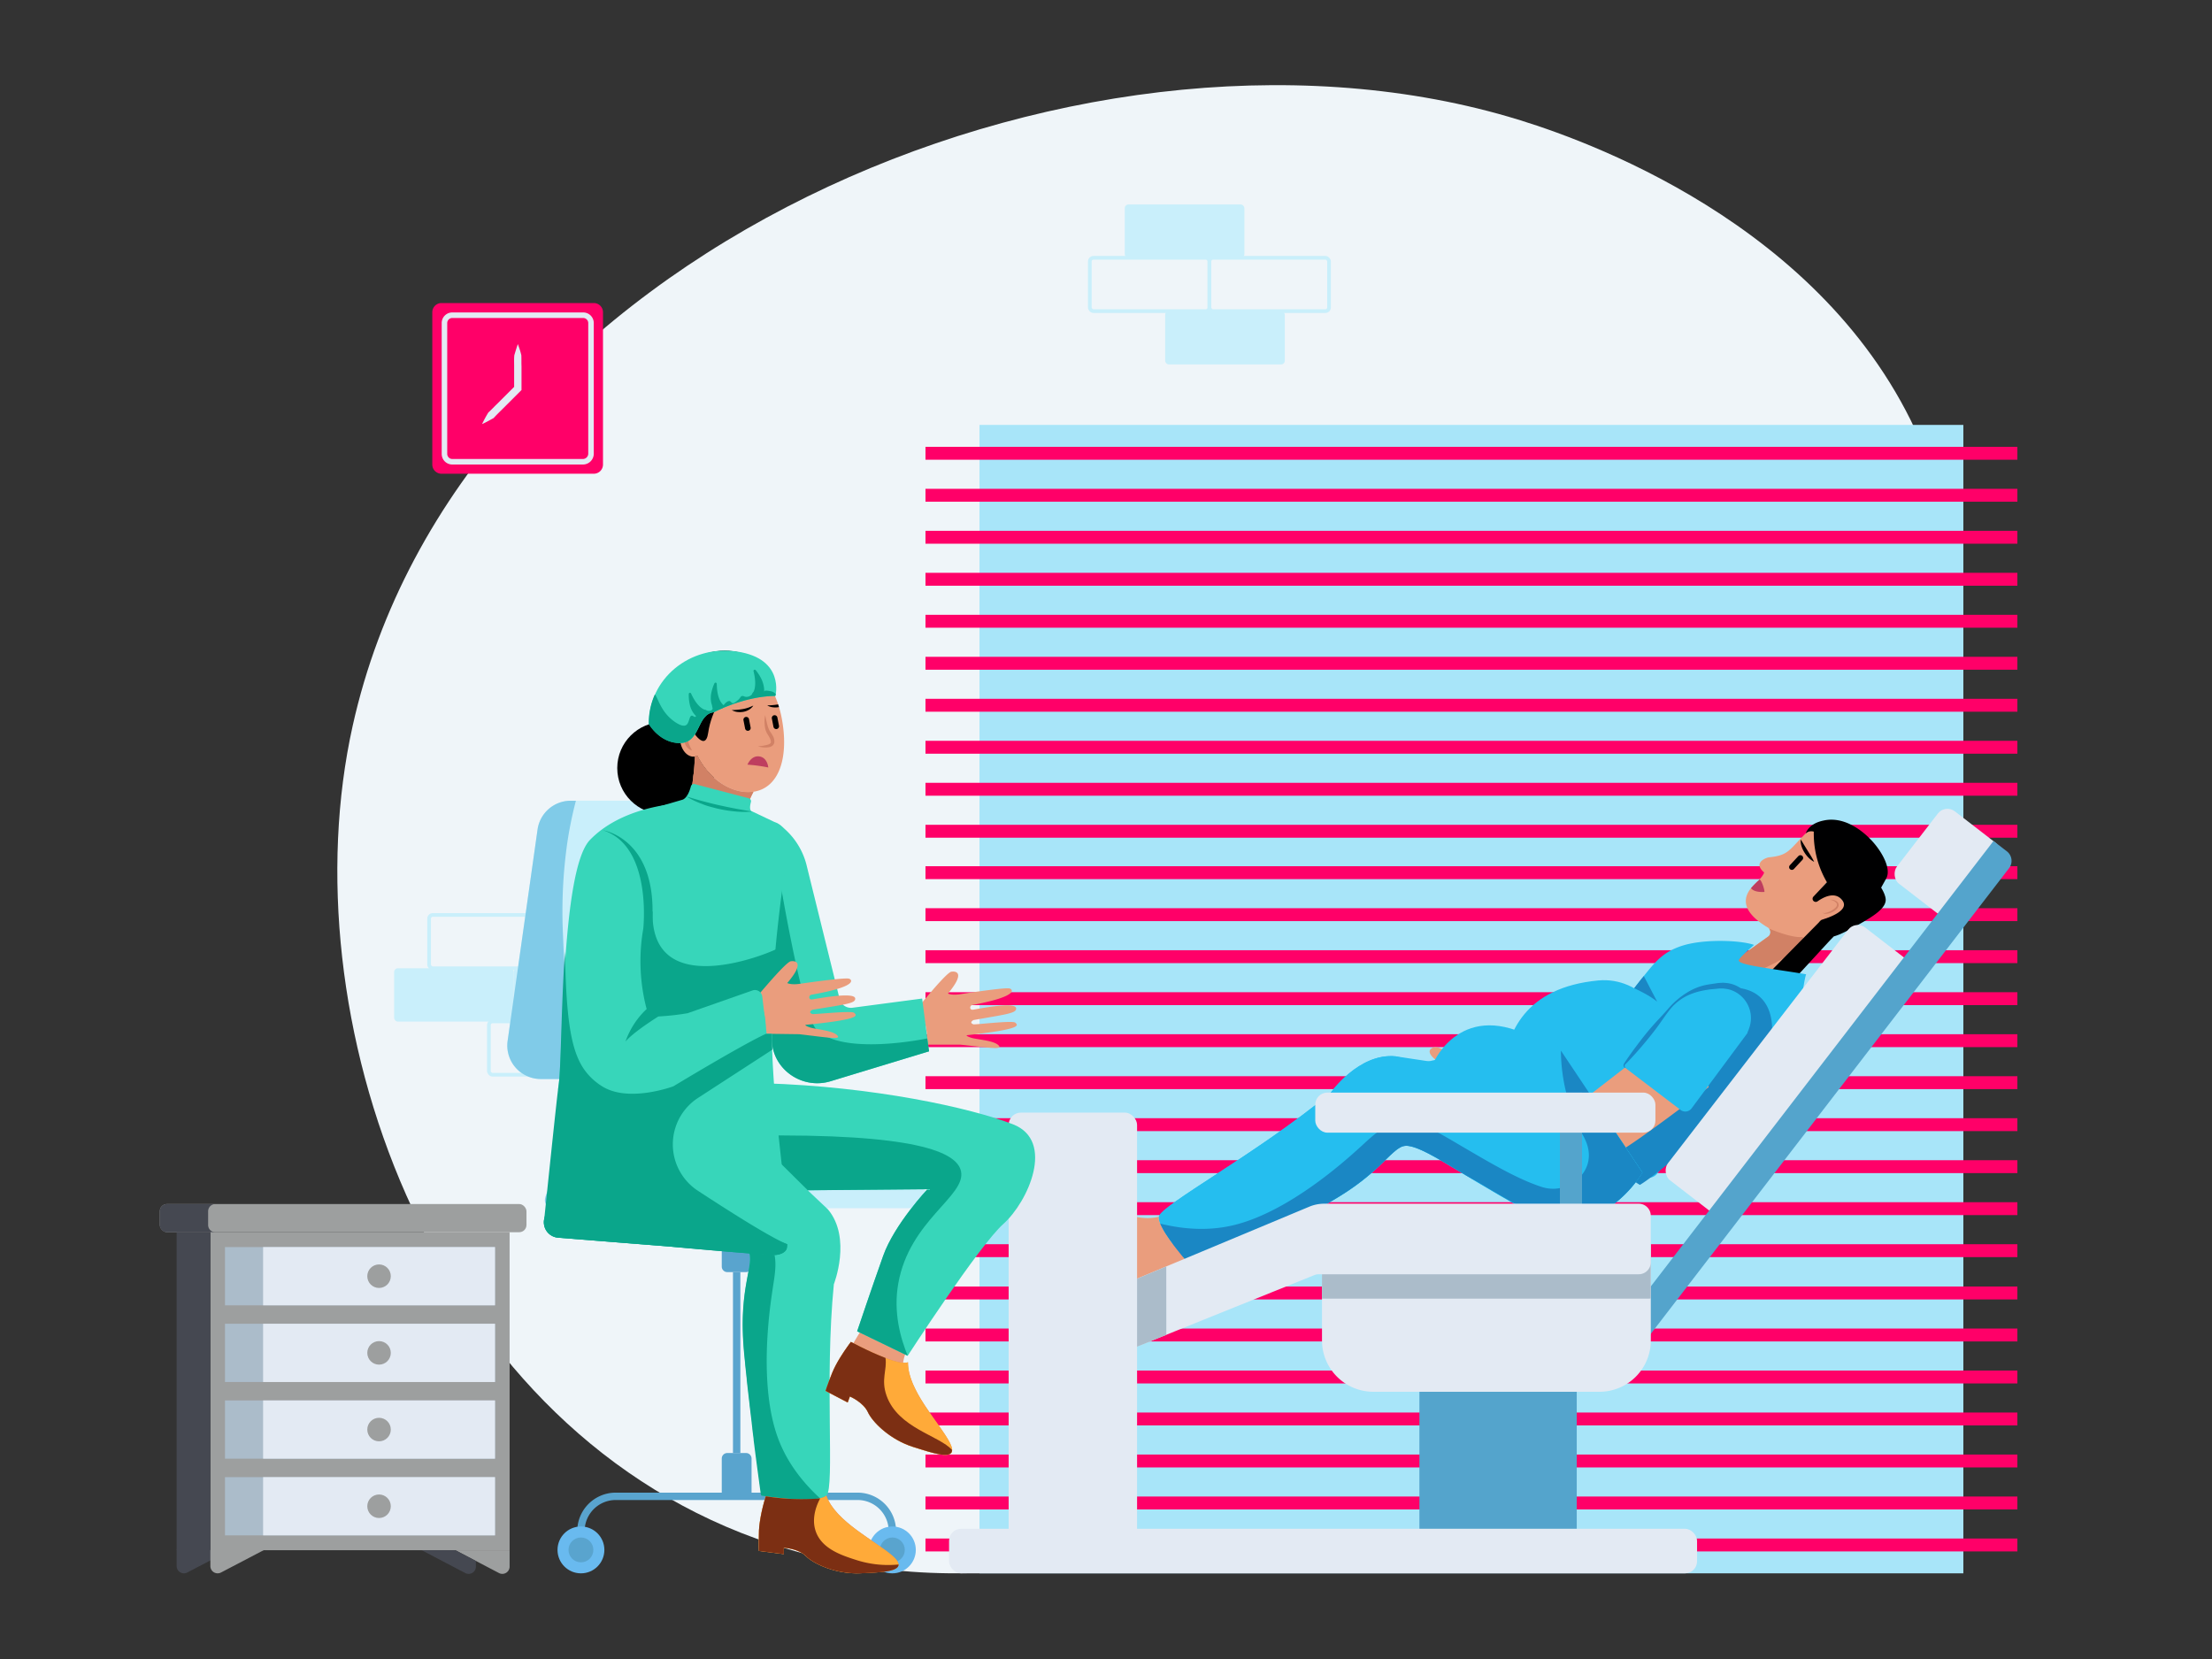 <svg xmlns="http://www.w3.org/2000/svg" viewBox="0 0 1200 900"><rect x="0" y="0" width="1200" height="900" fill="#333333" stroke="none"/><defs><style>.cls-1{fill:#eff5f9;}.cls-12,.cls-2,.cls-20{fill:none;stroke-miterlimit:10;}.cls-2{stroke:#c9effb;stroke-width:2px;}.cls-3{fill:#c9effb;}.cls-4{fill:#454851;}.cls-5{fill:#9d9f9f;}.cls-6{fill:#abbcca;}.cls-7{fill:#e3eaf3;}.cls-8{fill:#ff0068;}.cls-9{fill:#a8e5f9;}.cls-10{fill:#80cbe8;}.cls-11{fill:#59a4ce;}.cls-12{stroke:#59a4ce;stroke-width:4px;}.cls-13{fill:#69baef;}.cls-14{fill:#ea9d7d;}.cls-15{fill:#d18165;}.cls-16{fill:#be3e5f;}.cls-17{fill:#37d6ba;}.cls-18{fill:#0aa68b;}.cls-19{fill:#000001;}.cls-20{stroke:#000001;stroke-linecap:round;stroke-width:3px;}.cls-21{fill:#25beef;}.cls-22{fill:#1a87c4;}.cls-23{fill:#54a4cc;}.cls-24{fill:#ffaa39;}.cls-25{fill:#7c2f13;}</style></defs><g id="delivery_baby" data-name="delivery baby"><g id="Background"><g id="Background1"><path class="cls-1" d="M818.18,63.27c29.62,8.61,162,50.9,218.45,164.86,79.26,159.88-54.91,331.5-91.71,378.59-84.38,107.93-310,309.15-534.55,228-179.86-65-253.69-285-219.08-440.82C248.31,137.06,583.17-5.06,818.18,63.27Z"/></g></g><g id="Bricks"><rect class="cls-2" x="944.57" y="353.36" width="64.89" height="28.93" rx="2"/><rect class="cls-2" x="944.57" y="411.11" width="64.89" height="28.93" rx="2"/><rect class="cls-3" x="977.01" y="382.29" width="64.89" height="28.93" rx="2"/><rect class="cls-3" x="912.13" y="382.29" width="64.89" height="28.93" rx="2"/><rect class="cls-2" x="232.79" y="496.35" width="64.89" height="28.93" rx="2"/><rect class="cls-2" x="265.23" y="554.11" width="64.89" height="28.93" rx="2"/><rect class="cls-3" x="278.72" y="525.28" width="64.89" height="28.93" rx="2"/><rect class="cls-3" x="213.83" y="525.28" width="64.89" height="28.93" rx="2"/><rect class="cls-3" x="610.18" y="110.92" width="64.89" height="28.93" rx="2"/><rect class="cls-3" x="632.1" y="168.78" width="64.89" height="28.93" rx="2"/><rect class="cls-2" x="656.11" y="139.85" width="64.89" height="28.93" rx="2"/><rect class="cls-2" x="591.22" y="139.85" width="64.89" height="28.93" rx="2"/></g><g id="Cabinet"><path class="cls-4" d="M95.83,849.59v-8.87h29.38l-23.62,12.36A3.94,3.94,0,0,1,95.83,849.59Z"/><path class="cls-5" d="M114.13,849.59v-8.87h29.38l-23.62,12.36A3.94,3.94,0,0,1,114.13,849.59Z"/><rect class="cls-5" x="86.68" y="653.19" width="198.93" height="15.29" rx="3.94" transform="translate(372.29 1321.66) rotate(-180)"/><path class="cls-4" d="M90.62,653.19h26.22a3.93,3.93,0,0,0-3.93,3.93v7.42a3.94,3.94,0,0,0,3.93,3.94H90.62a4,4,0,0,1-3.94-3.94v-7.42A3.94,3.94,0,0,1,90.62,653.19Z"/><rect class="cls-5" x="114.13" y="668.48" width="162.34" height="172.51" transform="translate(390.59 1509.46) rotate(-180)"/><rect class="cls-4" x="95.83" y="668.48" width="18.29" height="172.51"/><path class="cls-5" d="M276.46,849.86V841H247.08l23.62,12.37A3.94,3.94,0,0,0,276.46,849.86Z"/><path class="cls-4" d="M247.08,841l11.09,5.81v3.07a3.94,3.94,0,0,1-5.77,3.49L228.79,841Z"/><rect class="cls-6" x="122.05" y="676.53" width="146.48" height="31.6"/><rect class="cls-6" x="122.05" y="718.13" width="146.48" height="31.6"/><rect class="cls-6" x="122.05" y="759.73" width="146.48" height="31.6"/><rect class="cls-6" x="122.05" y="801.34" width="146.48" height="31.59"/><rect class="cls-7" x="142.73" y="676.53" width="125.81" height="31.6"/><rect class="cls-7" x="142.73" y="718.13" width="125.81" height="31.6"/><rect class="cls-7" x="142.73" y="759.73" width="125.81" height="31.6"/><rect class="cls-7" x="142.73" y="801.34" width="125.81" height="31.59"/><circle class="cls-5" cx="205.63" cy="692.33" r="6.38"/><circle class="cls-5" cx="205.63" cy="733.93" r="6.38"/><circle class="cls-5" cx="205.63" cy="775.53" r="6.38"/><circle class="cls-5" cx="205.63" cy="817.13" r="6.38"/></g><g id="Clock"><path class="cls-8" d="M322.12,257h-82.6a5,5,0,0,1-5-5v-82.6a5,5,0,0,1,5-5h82.6a5,5,0,0,1,5,5V252A5,5,0,0,1,322.12,257Z"/><path class="cls-7" d="M316.32,252h-70.9a5.74,5.74,0,0,1-5.8-5.8v-70.9a5.74,5.74,0,0,1,5.8-5.8h70.9a5.74,5.74,0,0,1,5.8,5.8v70.9A5.88,5.88,0,0,1,316.32,252Zm-70.9-79.5a2.77,2.77,0,0,0-2.8,2.8v70.9a2.77,2.77,0,0,0,2.8,2.8h70.9a2.92,2.92,0,0,0,2.8-2.8v-70.9a2.77,2.77,0,0,0-2.8-2.8Z"/><path class="cls-7" d="M261.52,230.08a63.09,63.09,0,0,1,3.4-6.3c1.7-1.5,3.2-3.2,4.9-4.8l9.7-9.7-.6,1.4v-12c0-2-.1-4,.1-6,.6-2,1.2-4,1.9-6a46.21,46.21,0,0,1,1.9,6c.1,2,0,4,.1,6v12.9l-.6.6-9.7,9.7c-1.6,1.6-3.3,3.2-4.8,4.9C265.82,227.88,263.72,229.08,261.52,230.08Z"/></g><g id="Curtains"><rect class="cls-9" x="531.38" y="230.51" width="533.73" height="623.02"/><rect class="cls-8" x="502.07" y="242.4" width="592.35" height="7"/><rect class="cls-8" x="502.07" y="265.18" width="592.35" height="7"/><rect class="cls-8" x="502.07" y="287.96" width="592.35" height="7"/><rect class="cls-8" x="502.07" y="310.75" width="592.35" height="7"/><rect class="cls-8" x="502.07" y="333.53" width="592.35" height="7"/><rect class="cls-8" x="502.07" y="356.32" width="592.35" height="7"/><rect class="cls-8" x="502.07" y="379.1" width="592.35" height="7"/><rect class="cls-8" x="502.07" y="401.88" width="592.35" height="7"/><rect class="cls-8" x="502.07" y="424.67" width="592.35" height="7"/><rect class="cls-8" x="502.07" y="447.45" width="592.35" height="7"/><rect class="cls-8" x="502.07" y="469.92" width="592.35" height="7"/><rect class="cls-8" x="502.07" y="492.7" width="592.35" height="7"/><rect class="cls-8" x="502.07" y="515.49" width="592.35" height="7"/><rect class="cls-8" x="502.07" y="538.27" width="592.35" height="7"/><rect class="cls-8" x="502.07" y="561.06" width="592.35" height="7"/><rect class="cls-8" x="502.07" y="583.84" width="592.35" height="7"/><rect class="cls-8" x="502.07" y="606.62" width="592.35" height="7"/><rect class="cls-8" x="502.07" y="629.41" width="592.35" height="7"/><rect class="cls-8" x="502.07" y="652.19" width="592.35" height="7"/><rect class="cls-8" x="502.07" y="674.98" width="592.35" height="7"/><rect class="cls-8" x="502.07" y="697.94" width="592.35" height="7"/><rect class="cls-8" x="502.07" y="720.73" width="592.35" height="7"/><rect class="cls-8" x="502.07" y="743.51" width="592.35" height="7"/><rect class="cls-8" x="502.07" y="766.29" width="592.35" height="7"/><rect class="cls-8" x="502.07" y="789.08" width="592.35" height="7"/><rect class="cls-8" x="502.07" y="811.86" width="592.35" height="7"/><rect class="cls-8" x="502.07" y="834.64" width="592.35" height="7"/></g><g id="Chair"><path class="cls-3" d="M382.88,585.37H293.37a18.16,18.16,0,0,1-18-20.71L291.63,450a18.17,18.17,0,0,1,18-15.62h57a18.16,18.16,0,0,1,18,15.62l16.25,114.62A18.17,18.17,0,0,1,382.88,585.37Z"/><path class="cls-10" d="M310.79,543.78c-4-4.5-4.48-15.32-5.39-37a264.71,264.71,0,0,1,2.31-49.28,212.94,212.94,0,0,1,4.72-23.11h-2.81a18.17,18.17,0,0,0-18,15.62L275.39,564.66a18.16,18.16,0,0,0,18,20.71h89.51a18.17,18.17,0,0,0,18-20.71l-1-6.73c-3.07-1.24-6.17-2.35-9-3.37C350.78,540.22,324.48,559.12,310.79,543.78Z"/><path class="cls-3" d="M299.91,655.45a4.29,4.29,0,0,1-4.2-5.17c2.6-12.16,14.83-14.87,29.53-14.87H474c14.7,0,26.94,2.71,29.53,14.87a4.29,4.29,0,0,1-4.19,5.17Z"/><path class="cls-10" d="M365.78,635.41H325.24c-14.7,0-26.93,2.71-29.53,14.87a4.29,4.29,0,0,0,4.2,5.17h35.83C335.74,638.86,349.19,635.41,365.78,635.41Z"/><path class="cls-10" d="M353,655.45h93.19a0,0,0,0,1,0,0v8.17a3,3,0,0,1-3,3H356a3,3,0,0,1-3-3v-8.17A0,0,0,0,1,353,655.45Z"/><path class="cls-11" d="M391.55,666.62h16.17a0,0,0,0,1,0,0v20.49a3,3,0,0,1-3,3H394.55a3,3,0,0,1-3-3V666.62A0,0,0,0,1,391.55,666.62Z"/><path class="cls-11" d="M394.55,788.26h10.17a3,3,0,0,1,3,3v20.49a0,0,0,0,1,0,0H391.55a0,0,0,0,1,0,0V791.26A3,3,0,0,1,394.55,788.26Z"/><line class="cls-12" x1="399.64" y1="690.11" x2="399.64" y2="788.26"/><path class="cls-12" d="M315.16,830.62h0A18.87,18.87,0,0,1,334,811.75H465.24a18.87,18.87,0,0,1,18.87,18.87h0"/><circle class="cls-13" cx="315.16" cy="840.82" r="12.71"/><circle class="cls-11" cx="315.16" cy="840.82" r="6.74"/><circle class="cls-13" cx="484.11" cy="840.82" r="12.71"/><circle class="cls-11" cx="484.11" cy="840.82" r="6.74"/></g><g id="Doctor_Head_Female" data-name="Doctor/Head/Female"><circle cx="359.84" cy="416.67" r="24.98"/><path d="M390.09,421.31c-30,7-37.08-8.45-37.93-21.44s4.12-34.75,23-41.82S451.13,407.09,390.09,421.31Z"/><path class="cls-14" d="M392,356.72c-12.4,2.42-20,18.21-18.25,36.54h-.1c-3.39.66-5.38,5-4.46,9.77s4.42,8,7.81,7.37a4.43,4.43,0,0,0,1.29-.47c6.88,13.88,20.25,21.6,31.26,19.46,13.65-2.66,18.48-19.51,14.46-40.15S405.65,354.06,392,356.72Z"/><path class="cls-14" d="M405.18,440.22c-.62-2.21,2-7.61,3.61-10.72-10.86,1.67-23.78-6-30.51-19.56a4.43,4.43,0,0,1-1.29.47s-1.06,28.21-7.17,28.56c-7.15,6.14-30.51,26.9-25.75,36.53,4,8.08,25.56,3.91,57.71-2.3a16.14,16.14,0,0,0,8.39-4c6.75-6.44,4.9-18,3.95-20.62C412.9,445.18,406.09,443.42,405.18,440.22Z"/><path class="cls-15" d="M376.08,421.65c.71-6,.91-11.24.91-11.24a4.43,4.43,0,0,0,1.29-.47c6.73,13.57,19.65,21.23,30.51,19.56a47.37,47.37,0,0,0-3.14,7.06c-.27.07-.54.14-.82.19C395,438.66,383.38,432.75,376.08,421.65Z"/><path class="cls-16" d="M405.49,414.82a83,83,0,0,1,11.3,1.54s-.38-5.36-4.85-6S405.49,414.82,405.49,414.82Z"/><path class="cls-15" d="M415.08,387.93c.45,2,.84,4,1.39,5.92a11.86,11.86,0,0,0,1.06,2.61c.19.33.54.8.81,1.22s.57.9.84,1.38a6.29,6.29,0,0,1,.92,3.44,2.93,2.93,0,0,1-.93,1.92,3.88,3.88,0,0,1-1.69.88,12.5,12.5,0,0,1-6.34-.45,24.09,24.09,0,0,0,5.84-1,2.82,2.82,0,0,0,.95-.64,1.12,1.12,0,0,0,.28-.81,5.49,5.49,0,0,0-.8-2.37c-.22-.42-.47-.83-.73-1.26s-.53-.8-.81-1.37a10.42,10.42,0,0,1-.92-3.18A19.6,19.6,0,0,1,415.08,387.93Z"/><path d="M397,385.23a43.62,43.62,0,0,0,6-.57,18.67,18.67,0,0,0,2.83-.73c.95-.29,1.83-.74,2.84-1.15a7,7,0,0,1-2.33,2.23,9.08,9.08,0,0,1-3.06,1.15,10.75,10.75,0,0,1-3.25.08A8.08,8.08,0,0,1,397,385.23Z"/><path d="M422.13,382.15c.16.48.32,1,.47,1.46l-.14,0a10.44,10.44,0,0,1-3.25.08,8.07,8.07,0,0,1-3-1A44.46,44.46,0,0,0,422.13,382.15Z"/><path d="M421.4,395.49a1.54,1.54,0,0,1-1.8-1.21l-.86-4.4a1.53,1.53,0,1,1,3-.59l.86,4.4A1.54,1.54,0,0,1,421.4,395.49Z"/><path d="M406,396.43a1.53,1.53,0,0,1-1.79-1.21l-.86-4.4a1.53,1.53,0,1,1,3-.58l.85,4.39A1.52,1.52,0,0,1,406,396.43Z"/><path class="cls-15" d="M373.53,397.47a13.76,13.76,0,0,0-.08,5,9.8,9.8,0,0,0,.76,2.23c.14.4.38.76.56,1.17s.45.79.65,1.27a6.58,6.58,0,0,1-1.36-.59,6.91,6.91,0,0,1-1.15-.95,5.62,5.62,0,0,1-1.19-5.8A4.77,4.77,0,0,1,373.53,397.47Z"/><path d="M419.17,375s-6.27-9.75-8.09-7.57-5.31,8.06-17.24,7.44c0,0-7.94,10.4-9.64,22.6s-10.56-4.19-10.56-4.19-11.39-28.41.92-35.16,24.64-6.92,36.94,0S419.17,375,419.17,375Z"/><path class="cls-15" d="M369.82,439c3.73-.21,5.57-10.78,6.44-19l5.48,2.46,4.68,9.81s-8.95,1.95-4.68,11.19c3.82,8.3,14,27.11,28.69,25.5-2.13,1.18-5.06,2.71-8.65,4.27-23.54,10.24-55.67,13.48-60.35,4.22S360.13,447.2,369.82,439Z"/><path class="cls-17" d="M387.39,386.33s16.3-8.7,33.29-8.85c0,0,5.23-20.08-20.69-24s-48.31,15.09-47.92,39.29c0,0,6,10.58,17.11,10.31S377.83,387.42,387.39,386.33Z"/><path class="cls-18" d="M420.86,376.55a5.3,5.3,0,0,0-1.37-1.12,6,6,0,0,0-1.89-.54c-1.57-.26-2.47-.41-3,.09s-.13.68-.54,1.17a2,2,0,0,1-2.16.63c-.6-.28-.43-.85-1.08-1.26a2.17,2.17,0,0,0-2.07,0c-.67.39-.49.87-1.17,1.53a4,4,0,0,1-2.61,1c-1.33,0-1.56-.66-2.43-.45s-.75.89-2.07,2.07c-2.17,1.94-2.79,1.85-3,1.8-.8-.18-.92-1.09-1.8-1.17a2.14,2.14,0,0,0-1.26.45c-1.3.79-1.44,1.56-2.16,2-.54.32-1.51.5-3.33-.36,0,0-1.88-.59-2.43,0s.48,1.64-.09,2.52a2,2,0,0,1-1.53.72c-1.35.09-2.18-.62-3-.7-.45,0,.26.77-.19,1.78-.18.41-.6,1.35-1.35,1.53-1,.23-1.71-1-2.34-.63-.48.25-.22,1.06-.72,1.26-.68.28-1.25-.69-2-.63-1.44.14-1.27,4-3.06,5.13-2.17,1.33-6.42-1.93-7.38-2.7-6.41-5.09-7.73-11.6-9.54-14a37.69,37.69,0,0,0-3.34,16.13s6,10.58,17.11,10.31,8.65-15.62,18.21-16.71c0,0,16.3-8.7,33.29-8.85C420.68,377.48,420.76,377.14,420.86,376.55Z"/><path class="cls-18" d="M383.27,385.35s.15,1.79-.74,2.31a28.35,28.35,0,0,0-2.72,2.09s-3.66-.94-5.43-6.76a24.36,24.36,0,0,1-.73-6.46.66.66,0,0,1,1.27-.28C376.39,379.52,379.21,384.42,383.27,385.35Z"/><path class="cls-18" d="M392.88,382.83s-.52,1.46-1.54,1.58a30.29,30.29,0,0,0-3.33.84s-3-2.3-2.31-8.35a24.49,24.49,0,0,1,1.87-6.19.67.67,0,0,1,1.28.25C388.88,374.62,389.51,380.36,392.88,382.83Z"/><path class="cls-18" d="M408,376.64s.88,1.27,1.9,1.13,4.11-.29,4.11-.29,1.61-2.78-.63-8.44a24.15,24.15,0,0,0-3.42-5.49.67.67,0,0,0-1.17.58C409.68,367.67,410.57,373.38,408,376.64Z"/></g><g id="Patient_Head_Female_Side" data-name="Patient/Head/Female/Side"><path class="cls-14" d="M982.81,449.46a35.62,35.62,0,0,0-4.47,3.92c-8.11,8.26-8.47,10.71-19.05,11.76,0,0-9,2.32-2.25,8.17,0,0-.21,1.3-2.75,4.06S937,490,959,503.15a3,3,0,0,1,.42,4.82l-24.69,17.95,23.68,21.53,36.74-41.11s-5.23-6.78-6-7.53c0,0,15.47-3.77,10.35-10.45s-11.14-2-11.14-2L986.21,484,1002,466.79Z"/><path class="cls-19" d="M994.75,508l-7.42,6.85s0-9.42-.4-13.54a2.29,2.29,0,0,1,1.62-2.42c4.55-1.38,14.92-5.22,10.88-10.49s-10.67-1.37-13.4.56a1.72,1.72,0,0,1-2.27-.25v0a1.69,1.69,0,0,1,0-2.28l9.24-9.83a13.14,13.14,0,0,0-.87-18.62l-6.43-5.82a4.54,4.54,0,0,0-6.14,0h0c2-5.23,7.7-6.59,9.63-7,12.1-2.75,22.35,7.05,24.57,9.18,6.14,5.86,12.62,16.37,9.56,22.12-.76,1.42-2.81,5.08-2.81,5.08s2.71,4.21,2.47,7c-.44,5.17-8.73,9.77-19,15.41C999.13,506.58,996.38,507.6,994.75,508Z"/><path class="cls-19" d="M984.18,467.54a11.35,11.35,0,0,1-3-2.2,15.54,15.54,0,0,1-2.28-2.88,14,14,0,0,1-1.56-3.35,9.82,9.82,0,0,1-.46-3.69c.72,1,1.27,2.06,1.9,3.05l1.81,2.94C981.83,463.38,983.08,465.3,984.18,467.54Z"/><line class="cls-20" x1="976.71" y1="465.43" x2="972.08" y2="470.41"/><path class="cls-16" d="M957.22,483.85c0-1.77-1.81-6.77-2.7-6.73l-.23.25a52.08,52.08,0,0,0-4.37,4.45C951.66,484.36,957.23,483.9,957.22,483.85Z"/><path class="cls-15" d="M992.91,488.15a4.83,4.83,0,0,1,3.88,1.17,2.41,2.41,0,0,1,.59,2.22,4.07,4.07,0,0,1-1.23,1.83,9.43,9.43,0,0,1-3.6,2,6.89,6.89,0,0,1-2,.33,2.81,2.81,0,0,1-1.93-.59,2.83,2.83,0,0,0,1.88.1,8.48,8.48,0,0,0,1.81-.58,11.17,11.17,0,0,0,3.18-2,3.16,3.16,0,0,0,1-1.35,1.64,1.64,0,0,0-.28-1.46A5.74,5.74,0,0,0,992.91,488.15Z"/><path class="cls-15" d="M940.48,529.39c4.31,2.79,25.71-8,32.69-13.09s4.74-8,4.74-8c-6,.78-18.24-4.55-18.24-4.55h0a3,3,0,0,1-.28,4.22l-22,15.69C937.88,526,938.82,528.31,940.48,529.39Z"/><polygon class="cls-19" points="987.24 499.89 948.87 538.81 958.37 547.45 994.75 507.96 987.24 499.89"/><path class="cls-19" d="M984,450.56a52,52,0,0,0,7.1,28.05c8.34,14.43,15.34-5.22,15.34-5.22S997.06,445.14,984,450.56Z"/></g><g id="Patient_Torso_Side" data-name="Patient/Torso/Side"><path class="cls-21" d="M908.56,576c0,24.35-18.56,44.09-41.45,44.08s-54.3-9.49-52-37.29c1.93-23,12.5-47.15,52-50.9C889.93,529.77,908.57,551.69,908.56,576Z"/><path class="cls-21" d="M868.54,556.5c26.53-27.3,26.9-37.89,44-43.43,11.47-3.72,31.34-3.13,39-.47-4.45,4.16-6.86,6.09-8.12,8-1.9,2.81,15.35,4.45,36.42,7.94-.56,1-2.15,9.83-1.87,12.19.88,7.55-6.43,13.92-10.37,20.43a151.49,151.49,0,0,1-9.19,13.48,231.42,231.42,0,0,1-28.07,29.84c-9.71,8.49-16.65,12.94-25.61,24.37-5.13,6.54-5.35,8.27-7.68,9.44-7.23,3.62-23.21-3.79-61.06-49.55a4.21,4.21,0,0,1,1.92-6.7C849.13,576.36,859.81,565.49,868.54,556.5Z"/><path class="cls-22" d="M859.49,616l18.81,18.53a76.43,76.43,0,0,0,11.33,8.27c7.77-4.49,34.6-27.27,36-29.23l30.73-41.69a23.41,23.41,0,0,0,4.9-16.36c-.75-8.45-4.86-18.9-20.44-19.79l-6.79.81a37.31,37.31,0,0,0-24.57,13.6l-25.92,30.65c-2.27,2.29-4.33,1.63-4.26,4.85a5,5,0,0,1-.39,2.62,103.1,103.1,0,0,1-23.22,23.58Q857.66,614,859.49,616Z"/><path class="cls-14" d="M800,602.47c15.43-2.05,52.34,34.32,78.17,22.26,8.23-3.84,48.79-35,48.79-35l-12.24-36.26L864.2,592.62a27.18,27.18,0,0,1-7.41,4.07s-56.72-18-58.81-19.3c-5.89-3.57-17.44-9.73-19.44-9.36-2.67.5-7.11,3,5.64,10.55,0,0-1.39,1.7-6.64,2.68s-25.54,4.13-25.68,5.84-4.55,6.07,23,1.56c0,0,1.65,2.3-.72,2.74s-24.94,4.48-22.17,7,5.93,1.35,23.93-1.69c0,0,1.69,1.68.86,2.14s-22.08,5-21.75,6.81-3.11,4.72,27.16-2.44c0,0,.64,1-2.31,2.42s-16,7.42-12.09,8.39,4.17.14,19.23-7.11C787,607,798.19,602.71,800,602.47Z"/><path class="cls-21" d="M911.69,602.13a4.25,4.25,0,0,0,6-.86L948,560.4l.08-.13c7.78-11.68-1.79-27.12-15.73-25.44l-4.8.58a33.92,33.92,0,0,0-22.36,12.38l-23.81,29.46a1.43,1.43,0,0,0,.25,2Z"/><path class="cls-22" d="M947.92,560.19a18.47,18.47,0,0,0,1.88-6.31,15.92,15.92,0,0,0-.64-6.31,16.15,16.15,0,0,0-7.65-9.39,14.68,14.68,0,0,0-5.8-1.81l-.76-.1a6.57,6.57,0,0,0-.77,0l-1.55,0-3.38.32-1.68.16L926,537c-1.08.16-2.15.37-3.22.61a36,36,0,0,0-6.26,2,27.56,27.56,0,0,0-10.55,8c-2.8,3.55-5.25,7.4-8,11s-5.63,7.09-8.6,10.51c-1.49,1.71-3,3.4-4.56,5.06-.76.83-1.56,1.65-2.34,2.47-.37.42-.9.81-1,1.15a1.18,1.18,0,0,0,.26,1.3l-.18.24a1.66,1.66,0,0,1-.76-1.73,2.41,2.41,0,0,1,.43-.91l.47-.71c.63-.94,1.26-1.89,1.92-2.82,1.29-1.86,2.63-3.69,4-5.51,2.71-3.63,5.49-7.21,8.47-10.62s6.2-6.63,9.15-10.09a43.8,43.8,0,0,1,10.55-8.84,32.35,32.35,0,0,1,6.36-2.9,33.54,33.54,0,0,1,3.41-.9c1.17-.23,2.32-.4,3.43-.56s2.22-.34,3.37-.48l1.85-.12c.3,0,.61-.06.92,0l.93.08a16.27,16.27,0,0,1,7.08,2.14,17.49,17.49,0,0,1,8.38,11.6c.1.6.22,1.19.29,1.79l0,1.82a9.82,9.82,0,0,1-.14,1.79,9.32,9.32,0,0,1-.33,1.75c-.17.58-.33,1.15-.51,1.71s-.5,1.07-.75,1.59l-.39.79-.49.72-1,1.41Z"/><path class="cls-22" d="M899,543.4s-4.19-8.14-7.23-13.89c-1.8,2-3.27,4.14-5.23,6.59C886.54,536.1,894.92,539.89,899,543.4Z"/></g><g id="Patient_Bottom_Side" data-name="Patient/Bottom/Side"><path class="cls-21" d="M891,636.08s-24.13,41.81-63.53,20.24-59.44-38-67.28-34.18S747,638.65,716.23,655s-68,34.34-68,34.34-20.84-22.87-19.57-29.27,52.68-33.82,93.12-67.1c0,0,15.32-22,35.49-19.9l20.59,3.11s15.21-35.13,55.7-12.12l7.65-2.51Z"/><path class="cls-21" d="M891,636.08s-24.13,41.81-63.53,20.24-59.44-38-67.28-34.18S747,638.65,716.23,655s-68,34.34-68,34.34-20.84-22.87-19.57-29.27,52.68-33.82,93.12-67.1c0,0,15.32-22,35.49-19.9L772,576.43l69.21-14.87Z"/><path class="cls-14" d="M583.42,668.17c6.79,11.2,18.16,18.18,24,19.35S618,695,618,695s8.07,11,14.68,6.38a66,66,0,0,0,9.46-8.63c2.67-2.88,4.51-5.18,4.51-5.18-4.83-5.49-19-22.17-18-27.48a26.47,26.47,0,0,1-9,.54c-1-.08-2-.22-3-.37-.84-.15-1.66-.32-2.49-.49-1.07-.24-2.14-.49-3.22-.78-10.91-3-22.13-8.72-29.77-10.69C569.25,645.24,576.63,657,583.42,668.17Z"/><path class="cls-22" d="M648.24,689.35l-1.59-1.77h0c-.81-.92-1.61-1.84-2.39-2.77l0,0L641.88,682l-.73-.89,0,0c-1-1.28-2.06-2.56-3.07-3.85-.43-.55-.86-1.1-1.28-1.66l-.23-.31c-.4-.53-.79-1.07-1.19-1.61h0c-.43-.59-.85-1.18-1.25-1.76l0,0c-.41-.59-.8-1.16-1.18-1.74h0a39.33,39.33,0,0,1-3.54-6.38h0c18.31,4.53,31.89,2.87,40.7.63,29.32-7.43,59.36-34.51,66.63-41.06,7.9-7.12,12.63-12.34,21.44-13.92,11.51-2.06,19.79,3.59,36.51,13.37,15.21,8.9,28.82,16.86,41.42,21a19.92,19.92,0,0,0,23.24-8.13c3.1-5,4.05-11.58-.56-19.72a96.37,96.37,0,0,1-12-46L891,636.08h0v0l0,0-.05.09,0,.07-.11.17,0,.06c0,.08-.12.18-.18.29l-.07.1a3.23,3.23,0,0,1-.18.28.8.8,0,0,1-.09.14l-.23.35-.07.1c-.1.16-.22.33-.34.51l-.1.15c-.1.13-.2.28-.3.43s-.09.13-.14.2l-.34.47-.12.17-.51.69-.11.14-.44.58-.19.25-.44.56-.18.23-.65.8-.1.11c-.19.24-.4.48-.61.73l-.23.27-.54.62-.24.27-.8.88h0c-.27.3-.55.6-.84.89l-.27.28-.65.66-.29.29c-.26.27-.53.53-.81.79a1.85,1.85,0,0,1-.14.14c-.32.31-.65.61-1,.92l-.29.26-.76.67-.35.3-.85.72a2.43,2.43,0,0,1-.25.2c-.36.3-.74.6-1.12.89l-.3.23-.88.67-.4.28-.91.64-.33.23c-.41.28-.83.55-1.26.82l-.28.18-1,.63-.43.25c-.32.19-.65.38-1,.56l-.39.21c-.46.25-.93.49-1.4.72l-.2.1c-.41.2-.82.39-1.24.57l-.46.21c-.36.15-.71.3-1.08.44l-.46.19c-.49.19-1,.38-1.5.55a38.88,38.88,0,0,1-9,2c-.56.06-1.12.1-1.69.13l-.61,0c-.67,0-1.35,0-2,0h-.52a42.14,42.14,0,0,1-4.24-.37l-.53-.07c-.73-.12-1.46-.24-2.2-.39a49.92,49.92,0,0,1-12.21-4.36c-.61-.31-1.22-.63-1.83-1q-5.55-3-10.58-5.91c-2.24-1.28-4.41-2.54-6.51-3.76l-3.08-1.82c-2-1.19-4-2.36-5.87-3.49L796,638.06c-10.5-6.33-18.59-11.28-24.65-14a39.72,39.72,0,0,0-4.17-1.65,18.43,18.43,0,0,0-2.38-.6,7.37,7.37,0,0,0-4.59.37,17,17,0,0,0-2.88,1.85,97.62,97.62,0,0,0-7.19,6.72L749,631.83l-1.06,1-1.13,1A129,129,0,0,1,726.68,649c-.8.5-1.61,1-2.45,1.49q-3.69,2.21-8,4.5l-3.47,1.85-.32.17c-2.34,1.23-4.7,2.47-7.07,3.7l-.28.15-3.57,1.85L697.08,665h0l-4.29,2.19-.22.11-5.7,2.9-2.73,1.38-.25.13-2.5,1.25-.32.16L676,675.71l-.31.15-4.94,2.46c-6.58,3.27-12.19,6-16.17,8l-.73.35-.68.34-4.44,2.15Z"/></g><g id="Seater"><rect class="cls-7" x="949.53" y="493.56" width="40.8" height="173.24" rx="6.54" transform="translate(1383.24 1632.1) rotate(-142.34)"/><rect class="cls-7" x="1035.97" y="443.4" width="40.8" height="49.59" rx="6.54" transform="translate(1606.52 1484.29) rotate(-142.34)"/><path class="cls-23" d="M891.67,728.65,1089.9,471a6.54,6.54,0,0,0-1.2-9.17l-7.25-5.58L891.67,702.92Z"/><rect class="cls-23" x="770.02" y="685.63" width="85.36" height="153.27" rx="6.75" transform="translate(1625.4 1524.53) rotate(-180)"/><path class="cls-7" d="M745,674.83H867.69a27.86,27.86,0,0,1,27.86,27.86V755a0,0,0,0,1,0,0H717.17a0,0,0,0,1,0,0V702.7A27.86,27.86,0,0,1,745,674.83Z" transform="translate(1612.73 1429.86) rotate(-180)"/><rect class="cls-23" x="846.24" y="592.73" width="12" height="67.79"/><path class="cls-6" d="M717.17,704.5H894.52a5.8,5.8,0,0,0,1-.11V674.83H717.17Z"/><rect class="cls-7" x="713.53" y="592.73" width="184.54" height="21.73" rx="6.54" transform="translate(1611.59 1207.19) rotate(-180)"/><rect class="cls-7" x="514.87" y="829.37" width="405.79" height="24.17" rx="6.54" transform="translate(1435.52 1682.9) rotate(-180)"/><path class="cls-7" d="M715.42,691.28H889a6.54,6.54,0,0,0,6.54-6.54V659.53A6.54,6.54,0,0,0,889,653H718.39a21.11,21.11,0,0,0-8.15,1.64L582.52,708a6.54,6.54,0,0,0-3.33,9l9.24,18.48a6.54,6.54,0,0,0,8.29,3.14L713,691.75A6.54,6.54,0,0,1,715.42,691.28Z"/><path class="cls-6" d="M632.7,687.05l-50.18,21a6.54,6.54,0,0,0-3.33,9l9.24,18.48a6.54,6.54,0,0,0,8.29,3.14l36-14.5Z"/><rect class="cls-7" x="547.19" y="603.6" width="69.67" height="233.72" rx="6.65" transform="translate(1164.05 1440.91) rotate(-180)"/></g><g id="Doctor_Botoom_Sitting" data-name="Doctor/Botoom/Sitting"><path class="cls-14" d="M462.92,728.66,467,721.9l24.33,12.22a20,20,0,0,0-1.57,7.89C489.87,746.15,462.92,728.66,462.92,728.66Z"/><path class="cls-17" d="M322.48,579.91S301.13,623.2,341,644s64.65,28.28,65.8,36.94-6.35,20.2-2.88,54.84,9.23,75.61,9.23,75.61,30.6,4.62,35.21,0-1.15-62.59,4-114.7c0,0,9.82-25-3.17-40.57l-11-10.39,64.94-.58s-17.9,19-24,36.08-14.14,41-14.14,41l27.42,13.28s38.67-59.74,51.95-71.58,28.28-45,5.19-54-75.88-20.53-135.33-22.26l-2.17-7.76Z"/><path class="cls-18" d="M408.29,616.08l29.92,29.63,64.94-.58s-17.9,19-24,36.08-14.14,41-14.14,41l27.42,13.28c-3.91-9.52-7.93-23.59-5.1-39.35,6.17-34.32,36.94-47.28,34-60.79C519.06,624.84,496.28,614.83,408.29,616.08Z"/><path class="cls-15" d="M484.44,844.25c-9.24-8.27-31.17-18.66-36.18-32.9-3.83,3.84-25.59,1.3-32.84.33h0s-3.52,11.22-3.71,19.3,0,10.39,0,10.39l13.47,1.73v-3.46s7.88.38,12.12,4.61,16.35,9.82,29.44,9.24S493.67,852.53,484.44,844.25Z"/><path class="cls-24" d="M466.73,853.49c-13.09.58-25.21-5-29.44-9.24s-12.12-4.61-12.12-4.61v3.46l-13.47-1.73s-.19-2.31,0-10.39a66.36,66.36,0,0,1,1.93-12.67c.91-3.81,1.79-6.62,1.79-6.62,7.25,1,29,3.5,32.84-.34a26.21,26.21,0,0,0,4.52,7.75c.62.78,1.3,1.55,2,2.31s1.18,1.2,1.79,1.79c.79.76,1.59,1.51,2.44,2.25,8.53,7.42,19.54,13.55,25.43,18.8C493.66,852.53,479.81,852.91,466.73,853.49Z"/><path class="cls-15" d="M515.1,782.4c-5.8-11-22.79-28.29-22.56-43.38-4.93,2.27-24.47-7.63-30.94-11h0s-7.17,9.31-10.15,16.82-3.59,9.75-3.59,9.75l12,6.28,1.19-3.25s7.27,3.09,9.78,8.53S482.82,781,495.3,784.94,520.91,793.35,515.1,782.4Z"/><path class="cls-24" d="M495.29,784.94c-12.47-4-21.92-13.41-24.43-18.85s-9.77-8.52-9.77-8.52l-1.2,3.25-12-6.28s.62-2.23,3.59-9.75a65.86,65.86,0,0,1,6.19-11.22c2.18-3.26,4-5.59,4-5.59,6.47,3.41,26,13.31,30.93,11a26.31,26.31,0,0,0,1.57,8.83c.31.95.68,1.9,1.06,2.85.35.78.7,1.54,1.07,2.3.47,1,1,2,1.51,3,5.43,9.92,13.65,19.47,17.36,26.44C520.9,793.35,507.77,788.92,495.29,784.94Z"/><path class="cls-18" d="M413.1,811.37l2.36.33h0c1.22.16,2.43.32,3.63.46h.07l3.59.39,1.14.11h0c1.64.16,3.27.29,4.9.41l2.1.14.38,0,2,.09h0l2.16.06h0c.71,0,1.41,0,2.09,0h0a39.62,39.62,0,0,0,7.28-.6h0C431,800.11,424.8,787.9,421.76,779.34c-10.11-28.51-4.29-68.54-2.88-78.22,1.53-10.52,3.24-17.36-.35-25.56-4.68-10.72-14-14.45-31.4-22.92-15.85-7.7-30-14.6-40.47-22.78A19.93,19.93,0,0,1,340.5,606c2.47-5.37,7.39-9.8,16.72-10.49a96.33,96.33,0,0,0,44.88-15.62H322.48v0l0,0,0,.09,0,.07-.09.18,0,.07-.14.31a.37.37,0,0,1-.05.11c0,.1-.08.2-.13.3l-.06.15-.17.39,0,.12q-.12.27-.24.57l-.06.16c-.06.16-.13.32-.19.49l-.09.23c-.07.17-.14.36-.21.55s-.05.12-.07.19c-.09.26-.19.52-.29.8l-.06.17-.23.69c0,.1-.07.19-.1.29s-.15.45-.22.68l-.09.28c-.11.32-.21.65-.31,1,0,0,0,.09,0,.14l-.27.91-.09.34c-.07.26-.15.53-.22.8l-.09.35c-.1.37-.19.76-.29,1.15h0c-.1.39-.19.8-.28,1.2,0,.12-.05.25-.08.38-.06.3-.12.6-.19.9,0,.14-.05.27-.08.41-.07.36-.14.74-.2,1.11,0,.07,0,.13,0,.2-.07.43-.14.88-.21,1.33l-.06.38c-.05.34-.09.67-.13,1l-.06.45-.12,1.11c0,.11,0,.21,0,.32,0,.47-.08,1-.11,1.43l0,.37c0,.37,0,.74-.05,1.11,0,.16,0,.32,0,.49,0,.37,0,.74,0,1.11v.4c0,.5,0,1,0,1.51,0,.1,0,.21,0,.32,0,.41,0,.81,0,1.22l0,.5L317,610c0,.15,0,.3,0,.45q.08.78.18,1.56l0,.22q.09.67.21,1.35l.09.5c.07.38.14.76.22,1.14,0,.16.07.32.11.48.11.52.23,1,.37,1.56a38.62,38.62,0,0,0,3.38,8.58c.26.5.54,1,.83,1.47.11.18.21.36.32.53.35.57.73,1.14,1.12,1.7l.3.43a39.86,39.86,0,0,0,2.66,3.32l.36.4c.49.54,1,1.08,1.54,1.61A49.6,49.6,0,0,0,339.13,643c.59.34,1.2.67,1.82,1q5.61,2.92,10.8,5.51,3.47,1.72,6.74,3.31l3.23,1.56c2.11,1,4.17,2,6.15,2.94l5.76,2.71c11.1,5.21,19.71,9.19,25.37,12.69a40.13,40.13,0,0,1,3.69,2.55,20.2,20.2,0,0,1,1.82,1.64,7.31,7.31,0,0,1,2.24,4,16.11,16.11,0,0,1,.07,3.42c-.2,2.68-.86,5.78-1.59,9.71-.1.52-.19,1-.29,1.58s-.17,1-.25,1.45-.16,1-.24,1.52A128.27,128.27,0,0,0,403,723.74c0,.94.08,1.89.13,2.87.14,2.86.37,5.9.7,9.15.13,1.29.26,2.6.4,3.91l0,.36q.42,3.94.85,7.93l0,.32c.14,1.33.29,2.66.44,4l.57,5v0c.18,1.6.37,3.2.56,4.78l0,.25q.39,3.21.76,6.35c.13,1,.25,2,.37,3l0,.28c.11.94.23,1.86.34,2.78l0,.35c.24,1.93.48,3.82.71,5.65l0,.35c.23,1.88.47,3.71.69,5.47.94,7.29,1.77,13.49,2.37,17.88,0,.27.07.54.11.8s.07.51.1.75c.33,2.42.56,4.11.67,4.89C413.08,811.2,413.1,811.37,413.1,811.37Z"/><path class="cls-25" d="M414.65,814.35a87.16,87.16,0,0,0-2.8,14.24v.09c0,.47-.07.93-.1,1.38,0,.1,0,.2,0,.3s0,.41,0,.62c-.19,8.08,0,10.39,0,10.39l13.46,1.73v-3.46h0s7.88.38,12.12,4.61c4,4,14.87,9.12,27,9.28.81,0,1.62,0,2.44,0,10.17-.45,20.8-.78,20.69-4.8a56.61,56.61,0,0,1-22.63-2.34c-8-2.54-19-6.05-22.32-15.72-2.52-7.42.78-14.72,2.44-17.81a123.3,123.3,0,0,1-29.49-1.13S415.1,812.71,414.65,814.35Z"/><path class="cls-25" d="M459.93,730.24c-2.3,3.22-6.41,9.32-8.48,14.55-3,7.52-3.59,9.75-3.59,9.75l12,6.28,1.2-3.25h0s7.27,3.09,9.78,8.53c2.35,5.09,10.8,13.7,22.13,18,.75.29,1.52.56,2.29.81,10.41,3.32,21.27,6.95,21.21,1.69-6.75-7.77-29.24-11.8-35.51-29.44-3.14-8.84.35-13.88-.57-20.46-2.19-.83-4.47-1.8-6.69-2.8-4.94-2.23-9.56-4.6-12.13-5.95C461.6,728,460.94,728.84,459.93,730.24Z"/></g><g id="Doctor_Torso" data-name="Doctor/Torso"><path class="cls-14" d="M516.06,527.16c2.68-.43,7.71.47-1.79,11.82l.11.06c.45.2,2.47,1,7,.24,5.28-.83,23.07-3.52,26.15-3.08,1.67.23,6.17,4.11-20,9a1.43,1.43,0,0,0-1.12,1.88c.19.47.64.82,1.59.67,2.39-.38,22.78-4.54,23.24-.8.33,2.73-5.13,3.26-23.11,6.42,0,0-2.67,1.35-.09,2.31.89.33,21.43-2.25,22.78-.88s4.51,3.42-26.42,6.81c0,0-.47.42,2.5,1.37,3.15,1,11.9,1.38,14.69,4s-3.88,1.53-20.5-.25l-18,0-.86,0a9.41,9.41,0,0,0,.61-3.06,29.7,29.7,0,0,0-.78-7.58,30.23,30.23,0,0,0-3.64-8.86l-.11-1s1.81-2.23,4.28-5.15C507.26,535.47,514.3,527.43,516.06,527.16Z"/><path class="cls-17" d="M462.48,546.69a6.35,6.35,0,0,1-7-4.78l-17.69-71.63a39,39,0,0,0-11.42-19.94,28.37,28.37,0,0,0-4.79-3.61,1,1,0,0,0-1.51.82l-2.75,58.77,1.42,56c0,.45,0,.9,0,1.35.07,16.28,16.29,27.63,31.86,22.9L504,570.34l-3.75-28.63Z"/><path class="cls-18" d="M503,563.34s-45.79,9.69-60-4.77c-8-8.09-20.67-85.47-20.67-85.47a21.46,21.46,0,0,0-3.2-5.79l-1.83,39,1.42,56c0,.45,0,.9,0,1.35.07,16.28,16.29,27.63,31.86,22.9L504,570.34Z"/><path class="cls-17" d="M425.7,678.84a8.07,8.07,0,0,1-5.95,1.88l-116.93-9.28a8.43,8.43,0,0,1-7.54-10.33l58-222.32,17.13-5c2.49-1.11,3.83-5,4.41-7.25a1.67,1.67,0,0,1,2-1.18l29.37,7.69a1.68,1.68,0,0,1,1.19,2c-.5,1.87-1,4.77.71,5.16l12,5.7a10.89,10.89,0,0,1,7.39,11.78l-.5,4.47c-1.81,16.09-9.13,60.48-8.3,100.11,1,49.19,10.36,94.85,8.12,114.81C426.84,677.32,426.76,677.93,425.7,678.84Z"/><path class="cls-18" d="M408.12,440.27a49.5,49.5,0,0,1-9.27-.06,70.81,70.81,0,0,1-9.17-1.44c-1.52-.34-3-.76-4.5-1.16s-3-.9-4.41-1.5a47.93,47.93,0,0,1-8.36-4c3,.83,5.89,1.77,8.84,2.53s5.89,1.55,8.86,2.19,5.95,1.28,8.95,1.85S405.07,439.75,408.12,440.27Z"/><path class="cls-18" d="M295.28,661.11l.39-1.5L337.1,500.93c7.82-13.39,16.94-7.25,16.92-6.15-1,50.43,67.05,20.74,67.77,19.74-1.2,4.27.85,17.65-5.27,22.66-14.64,12-56.62,24.81-63.17,22.44-.1,0,5.12-17.63,5-17.66-13.26-4.9-17.56-5.28-17.62,8.86-.18,43.13-1,78-1,78,17.81,27.5,69.9,39.15,87.31,46.16a15.68,15.68,0,0,1-.21,2.14c-.65,2.7-4.58,3.78-7,3.7-10.74-.35-57.3-4.66-57.3-4.66l-59.73-4.74A8.43,8.43,0,0,1,295.28,661.11Z"/><path class="cls-14" d="M429,521.48c2.68-.39,7.7.57-1.92,11.81l.11.06c.44.21,2.46,1,7,.32,5.28-.77,23.1-3.27,26.18-2.79,1.67.25,6.12,4.18-20.12,8.73a1.44,1.44,0,0,0-1.14,1.88c.19.47.63.82,1.58.68,2.39-.36,22.83-4.28,23.25-.54.3,2.74-5.16,3.2-23.18,6.16,0,0-2.69,1.33-.12,2.31.89.34,21.46-2,22.79-.62s4.47,3.46-26.5,6.51c0,0-.47.41,2.49,1.4,3.14,1.05,11.89,1.51,14.65,4.15s-3.9,1.48-20.5-.49l-18-.24-.86,0a9.29,9.29,0,0,0,.64-3.06,29.33,29.33,0,0,0-.69-7.58,30,30,0,0,0-3.54-8.91l-.1-1s1.84-2.21,4.34-5.1C420.08,529.7,427.21,521.74,429,521.48Z"/><path class="cls-17" d="M373.37,435.56l-19.05,36-5,57.74L373,549.67l35.3-12.38a4,4,0,0,1,5.22,3.25L416,561.71a4,4,0,0,1-2.22,4c-8,3.82-33.15,15.78-48.49,23.54,0,0-65.21,17.11-62.4.43s1.18-117.4,17.14-134C339.53,435.44,373.37,435.56,373.37,435.56Z"/><path class="cls-18" d="M427.07,675c-8.49-3.42-29.33-16.49-48.44-29a30.08,30.08,0,0,1,.08-50.41l40.23-26.11-.21-8.66-3.17,0c-13,5.94-50.23,28.48-50.23,28.48s-24.71,9.31-39.13-.27a33.05,33.05,0,0,1-9.66-9.4c-6.91-10.39-9.44-27.59-10.05-63.43-2.18,31.37-2.06,64.61-3.56,73.52-.77,4.57-7.63,71.22-7.65,71.4h0a8.33,8.33,0,0,0,7.43,10.32l59.84,4.75s46.56,4.31,57.3,4.66c2.43.08,6.36-1,7-3.7A15.68,15.68,0,0,0,427.07,675Z"/><path class="cls-18" d="M327,450.38h0s33.83,4.94,25.77,59.44a27.19,27.19,0,0,0,5.69,21.49A23.43,23.43,0,0,0,373,539.73h0c0,7.12,0,9.94,0,9.94a139.85,139.85,0,0,1-15.85,1.76c-4.58,2.9-13.91,9.07-17.82,13.57a44.39,44.39,0,0,1,11.51-17.65,5.1,5.1,0,0,1-.19-.5,102.2,102.2,0,0,1-1.68-43S354,458.87,327,450.38Z"/></g></g></svg>